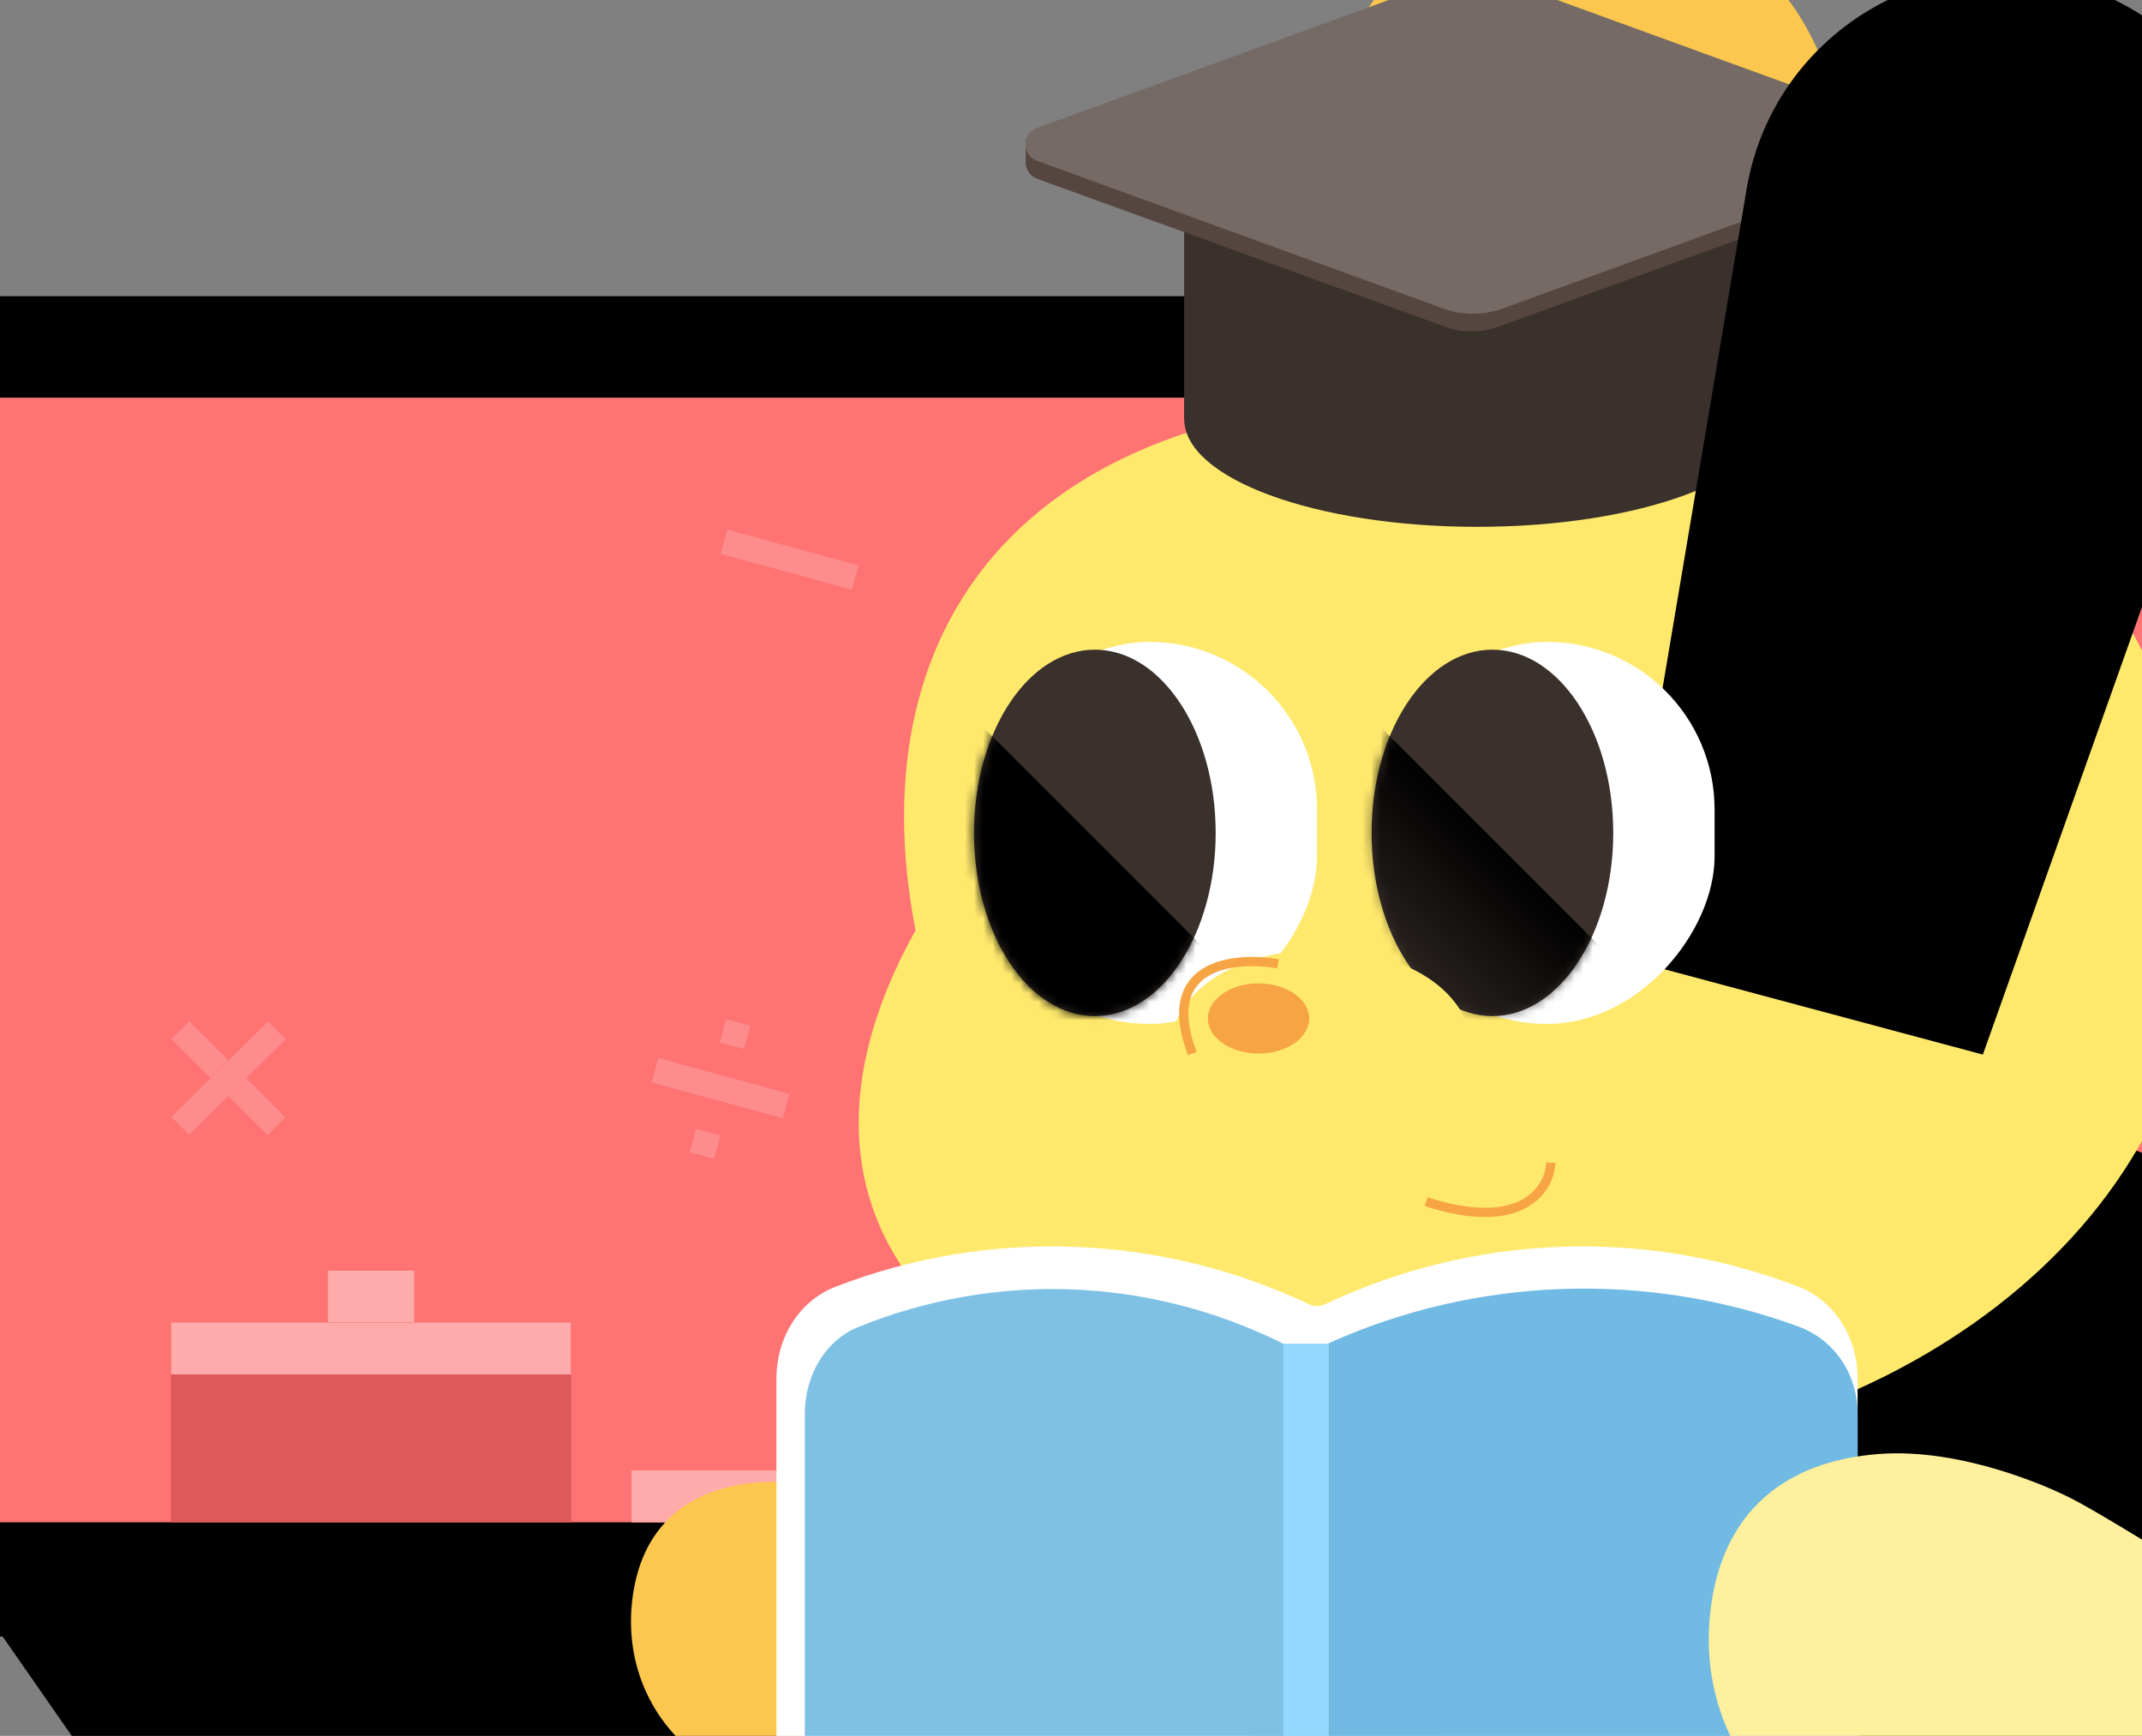 <svg width="232" height="188" viewBox="0 0 232 188" fill="none" xmlns="http://www.w3.org/2000/svg">
    <rect x="0" y="0" width="232" height="188" fill="#808080" stroke="none"/>
    <path d="M19.92 205.46L0 176.825H287.186V205.46H19.92Z"
        fill="url(#paint0_linear_6707_14448)" />
    <rect y="32.078" width="255.681" height="145.161" fill="url(#paint1_linear_6707_14448)" />
    <rect y="43.067" width="255.681" height="121.8" fill="#FF7373" />
    <rect x="18.531" y="148.844" width="43.313" height="16.023" fill="#DE5959" />
    <rect x="18.531" y="148.844" width="43.313" height="16.023" fill="#DE5959" />
    <rect x="18.531" y="143.226" width="43.313" height="5.618" fill="#DE5959" />
    <rect x="18.531" y="143.226" width="43.313" height="5.618" fill="#FFABAB" />
    <rect x="35.5" y="137.607" width="9.379" height="5.618" fill="#DE5959" />
    <rect x="35.5" y="137.607" width="9.379" height="5.618" fill="#FFABAB" />
    <rect x="68.391" y="159.249" width="30.013" height="5.618" fill="#DE5959" />
    <rect x="68.391" y="159.249" width="30.013" height="5.618" fill="#FFABAB" />
    <rect x="133.332" y="133.256" width="30.013" height="5.618"
        transform="rotate(-39.249 133.332 133.256)" fill="#DE5959" />
    <rect x="133.332" y="133.256" width="30.013" height="5.618"
        transform="rotate(-39.249 133.332 133.256)" fill="#FFABAB" />
    <path
        d="M182.547 44.959L174.731 47.775L174.731 78.918C174.731 79.203 175.104 79.311 175.256 79.07L178.462 73.977C178.555 73.829 178.758 73.799 178.889 73.914L182.076 76.679C182.26 76.839 182.547 76.708 182.547 76.465V44.959Z"
        fill="#FFC83C" />
    <rect x="78.772" y="57.334" width="14.759" height="2.763"
        transform="rotate(15.289 78.772 57.334)" fill="#DE5959" />
    <rect x="78.772" y="57.334" width="14.759" height="2.763"
        transform="rotate(15.289 78.772 57.334)" fill="#FF8C8C" />
    <rect x="71.289" y="114.57" width="14.759" height="2.763"
        transform="rotate(15.289 71.289 114.57)" fill="#DE5959" />
    <rect x="71.289" y="114.57" width="14.759" height="2.763"
        transform="rotate(15.289 71.289 114.57)" fill="#FF8C8C" />
    <rect x="81.289" y="111.078" width="2.651" height="2.763"
        transform="rotate(105 81.289 111.078)" fill="#DE5959" />
    <rect x="81.289" y="111.078" width="2.651" height="2.763"
        transform="rotate(105 81.289 111.078)" fill="#FF8C8C" />
    <rect x="78.043" y="122.966" width="2.651" height="2.763"
        transform="rotate(105 78.043 122.966)" fill="#DE5959" />
    <rect x="78.043" y="122.966" width="2.651" height="2.763"
        transform="rotate(105 78.043 122.966)" fill="#FF8C8C" />
    <path
        d="M82.228 160.543C88.878 160.056 95.839 163.195 97.28 163.886C97.465 163.975 97.616 164.049 97.798 164.141C104.858 167.71 148.204 196.204 148.204 196.204L135.385 212.923C135.385 212.923 120.811 206.267 113.489 203.281C108.165 201.111 102.618 199.143 97.108 197.494C91.368 195.776 85.177 194.834 79.692 192.521C78.976 192.219 78.197 191.815 77.394 191.349C71.094 187.697 67.725 180.96 68.434 173.713C69.28 165.082 74.763 161.091 82.228 160.543Z"
        fill="#FBC74F" />
    <ellipse cx="57.559" cy="58.721" rx="57.559" ry="58.721"
        transform="matrix(-0.789 0.615 0.615 0.789 222.26 97.809)"
        fill="url(#paint2_linear_6707_14448)" />
    <path
        d="M197.619 26.049C203.087 10.668 194.274 -6.108 178.506 -10.333V-10.333C162.575 -14.601 146.429 -4.229 143.689 12.035L129.685 95.162L169.277 105.77L197.619 26.049Z"
        fill="#FBC74F" />
    <path
        d="M99.163 100.759C78.932 137.056 110.633 161.064 164.177 158.174C204.98 158.174 238.057 132.468 238.057 100.759C238.057 51.365 204.98 43.344 164.177 43.344C111.601 39.905 92.608 67.135 99.163 100.759Z"
        fill="#FFE96D" />
    <path d="M128.262 23.216H191.751V38.361V45.379H128.262V38.361V23.216Z" fill="#3A312C" />
    <path d="M128.262 23.216H191.751V38.361V45.379H128.262V38.361V23.216Z" fill="#3A312C" />
    <path
        d="M156.614 -0.505C158.426 -1.127 160.395 -1.12 162.203 -0.486L208.011 15.575V16.726C208.011 17.882 207.31 18.924 206.238 19.359L205.015 19.856L198.5 22.225L185.471 26.963L162.323 35.381C160.442 36.065 158.381 36.065 156.5 35.383L112.333 19.362C111.583 19.09 111.084 18.378 111.084 17.58V15.118L156.614 -0.505Z"
        fill="#55463F" />
    <path
        d="M156.294 -2.139C158.386 -2.9 160.679 -2.9 162.771 -2.139L206.752 13.854C208.416 14.459 208.416 16.812 206.752 17.417L162.771 33.41C160.679 34.171 158.386 34.171 156.294 33.41L112.312 17.417C110.649 16.812 110.649 14.459 112.312 13.854L156.294 -2.139Z"
        fill="#756A65" />
    <path
        d="M160.006 57.057C177.538 57.057 191.751 51.829 191.751 45.379H128.262C128.262 51.829 142.474 57.057 160.006 57.057Z"
        fill="#3A312C" />
    <path
        d="M243.107 34.492C248.575 19.111 239.762 2.336 223.994 -1.889V-1.889C208.064 -6.158 191.918 4.215 189.178 20.478L175.173 103.605L214.765 114.214L243.107 34.492Z"
        fill="url(#paint3_linear_6707_14448)" />
    <g clipPath="url(#clip0_6707_14448)">
        <rect width="36.307" height="41.373" rx="18.153"
            transform="matrix(-1 0 0 1 185.707 69.518)" fill="white" />
        <ellipse cx="13.087" cy="19.842" rx="13.087" ry="19.842"
            transform="matrix(-1 0 0 1 174.73 70.362)" fill="#3A312C" />
        <mask id="mask0_6707_14448" style="mask-type:alpha" maskUnits="userSpaceOnUse" x="148"
            y="70" width="27" height="41">
            <ellipse cx="13.087" cy="19.842" rx="13.087" ry="19.842"
                transform="matrix(-1 0 0 1 174.73 70.362)" fill="black" />
        </mask>
        <g mask="url(#mask0_6707_14448)">
            <path
                d="M174.732 103.932L149.606 78.806L132.889 95.523L158.014 120.649L174.732 103.932Z"
                fill="url(#paint4_linear_6707_14448)" fillOpacity="0.58" />
        </g>
    </g>
    <g clipPath="url(#clip1_6707_14448)">
        <rect width="36.307" height="41.373" rx="18.153"
            transform="matrix(-1 0 0 1 142.646 69.518)" fill="white" />
        <ellipse cx="13.087" cy="19.842" rx="13.087" ry="19.842"
            transform="matrix(-1 0 0 1 131.67 70.362)" fill="#3A312C" />
        <mask id="mask1_6707_14448" style="mask-type:alpha" maskUnits="userSpaceOnUse" x="105"
            y="70" width="27" height="41">
            <ellipse cx="13.087" cy="19.842" rx="13.087" ry="19.842"
                transform="matrix(-1 0 0 1 131.67 70.362)" fill="black" />
        </mask>
        <g mask="url(#mask1_6707_14448)">
            <path
                d="M131.669 103.932L106.543 78.806L89.826 95.523L114.952 120.649L131.669 103.932Z"
                fill="url(#paint5_linear_6707_14448)" fillOpacity="0.58" />
        </g>
    </g>
    <path
        d="M126.654 114.255C125.913 121.909 133.496 127.373 143.094 126.906C152.173 126.906 159.533 121.242 159.533 114.255C159.533 107.268 152.173 102.87 143.094 102.87C134.014 102.87 126.654 107.268 126.654 114.255Z"
        fill="#FFE96D" />
    <path d="M138.424 104.393C133.78 103.549 125.421 104.309 129.136 114.103" stroke="#F6A444"
        strokeWidth="2.533" strokeLinecap="round" />
    <path d="M167.977 125.924C167.836 128.739 164.937 133.523 154.467 130.146" stroke="#F6A444"
        strokeWidth="2.533" strokeLinecap="round" />
    <ellipse cx="5.488" cy="3.8" rx="5.488" ry="3.8"
        transform="matrix(-1 0 0 1 141.803 106.504)" fill="#F6A444" />
    <path fillRule="evenodd" clipRule="evenodd"
        d="M141.801 141.267C142.335 141.52 142.956 141.52 143.49 141.267C159.654 133.6 178.2 132.959 194.762 139.344C198.806 140.903 201.198 144.958 201.198 149.292V207.105C201.198 211.189 197.017 213.979 193.09 212.859C184.052 210.282 174.478 209.42 165.053 210.183C152.854 211.17 141.988 217.575 132.316 225.072V225.072C130.252 226.672 127.251 225.201 127.251 222.59V215.363C127.251 213.166 125.707 211.257 123.539 210.903C112.66 209.128 103.191 209.725 92.201 212.859C88.274 213.979 84.094 211.189 84.094 207.105V149.292C84.094 144.958 86.485 140.903 90.529 139.344C107.092 132.959 125.637 133.6 141.801 141.267Z"
        fill="white" />
    <path
        d="M143.867 145.494C159.926 138.242 178.351 137.635 194.805 143.675C198.823 145.15 201.199 148.986 201.199 153.086V207.777C201.199 211.64 197.046 214.28 193.144 213.221C178.292 209.187 158.557 211.803 143.867 216.261V145.494Z"
        fill="#70BAE4" />
    <path
        d="M139.021 145.542C124.498 138.289 107.835 137.683 92.954 143.722C89.32 145.197 87.171 149.033 87.171 153.134V207.825C87.171 211.688 90.927 214.327 94.456 213.268C107.888 209.235 125.736 211.851 139.021 216.308V145.542Z"
        fill="#7FC1E5" />
    <rect x="139.021" y="145.522" width="4.845" height="63.889" fill="#92D8FF" />
    <path
        d="M203.561 157.466C212.553 156.806 221.973 161.129 223.683 161.957C223.867 162.046 224.017 162.12 224.2 162.211C233.325 166.77 291.385 204.936 291.385 204.936L274.32 227.19C274.32 227.19 254.92 218.33 245.173 214.356C238.086 211.467 230.703 208.847 223.368 206.652C215.726 204.365 207.486 203.112 200.185 200.033C199.231 199.631 198.194 199.093 197.125 198.473C188.74 193.611 184.255 184.644 185.199 174.996C186.324 163.507 193.624 158.195 203.561 157.466Z"
        fill="#FFF09D" />
    <rect x="20.508" y="110.576" width="14.759" height="2.763"
        transform="rotate(45 20.508 110.576)" fill="#DE5959" />
    <rect x="20.508" y="110.576" width="14.759" height="2.763"
        transform="rotate(45 20.508 110.576)" fill="#FF8C8C" />
    <rect x="18.531" y="120.981" width="14.759" height="2.763"
        transform="rotate(-44.711 18.531 120.981)" fill="#DE5959" />
    <rect x="18.531" y="120.981" width="14.759" height="2.763"
        transform="rotate(-44.711 18.531 120.981)" fill="#FF8C8C" />
    <defs>
        <linearGradient id="paint0_linear_6707_14448" x1="143.593" y1="176.825" x2="143.593"
            y2="205.46" gradientUnits="userSpaceOnUse">
            <stop stopColor="#DE5959" />
            <stop offset="1" stopColor="#DE5959" stopOpacity="0" />
        </linearGradient>
        <linearGradient id="paint1_linear_6707_14448" x1="127.841" y1="32.078" x2="127.841"
            y2="177.239" gradientUnits="userSpaceOnUse">
            <stop stopColor="#FC5A5A" />
            <stop offset="1" stopColor="#ED6262" stopOpacity="0" />
        </linearGradient>
        <linearGradient id="paint2_linear_6707_14448" x1="57.559" y1="0" x2="57.559" y2="117.443"
            gradientUnits="userSpaceOnUse">
            <stop stopColor="#F9CC59" />
            <stop offset="0.36" stopColor="#FFE96D" />
        </linearGradient>
        <linearGradient id="paint3_linear_6707_14448" x1="223.771" y1="-1.949" x2="194.127"
            y2="108.684" gradientUnits="userSpaceOnUse">
            <stop stopColor="#FFCE4F" />
            <stop offset="0.543" stopColor="#FFE96D" />
        </linearGradient>
        <linearGradient id="paint4_linear_6707_14448" x1="145.452" y1="108.086" x2="162.169"
            y2="91.369" gradientUnits="userSpaceOnUse">
            <stop stopColor="#D9D9D9" stop-opacity="0" />
            <stop offset="1" stopColor="#4F4F4F" />
        </linearGradient>
        <linearGradient id="paint5_linear_6707_14448" x1="102.389" y1="108.086" x2="119.106"
            y2="91.369" gradientUnits="userSpaceOnUse">
            <stop stopColor="#D9D9D9" stopOpacity="0" />
            <stop offset="1" stopColor="#4F4F4F" />
        </linearGradient>
        <clipPath id="clip0_6707_14448">
            <rect width="36.307" height="41.373" rx="18.153"
                transform="matrix(-1 0 0 1 185.707 69.518)" fill="white" />
        </clipPath>
        <clipPath id="clip1_6707_14448">
            <rect width="36.307" height="41.373" rx="18.153"
                transform="matrix(-1 0 0 1 142.646 69.518)" fill="white" />
        </clipPath>
    </defs>
</svg>